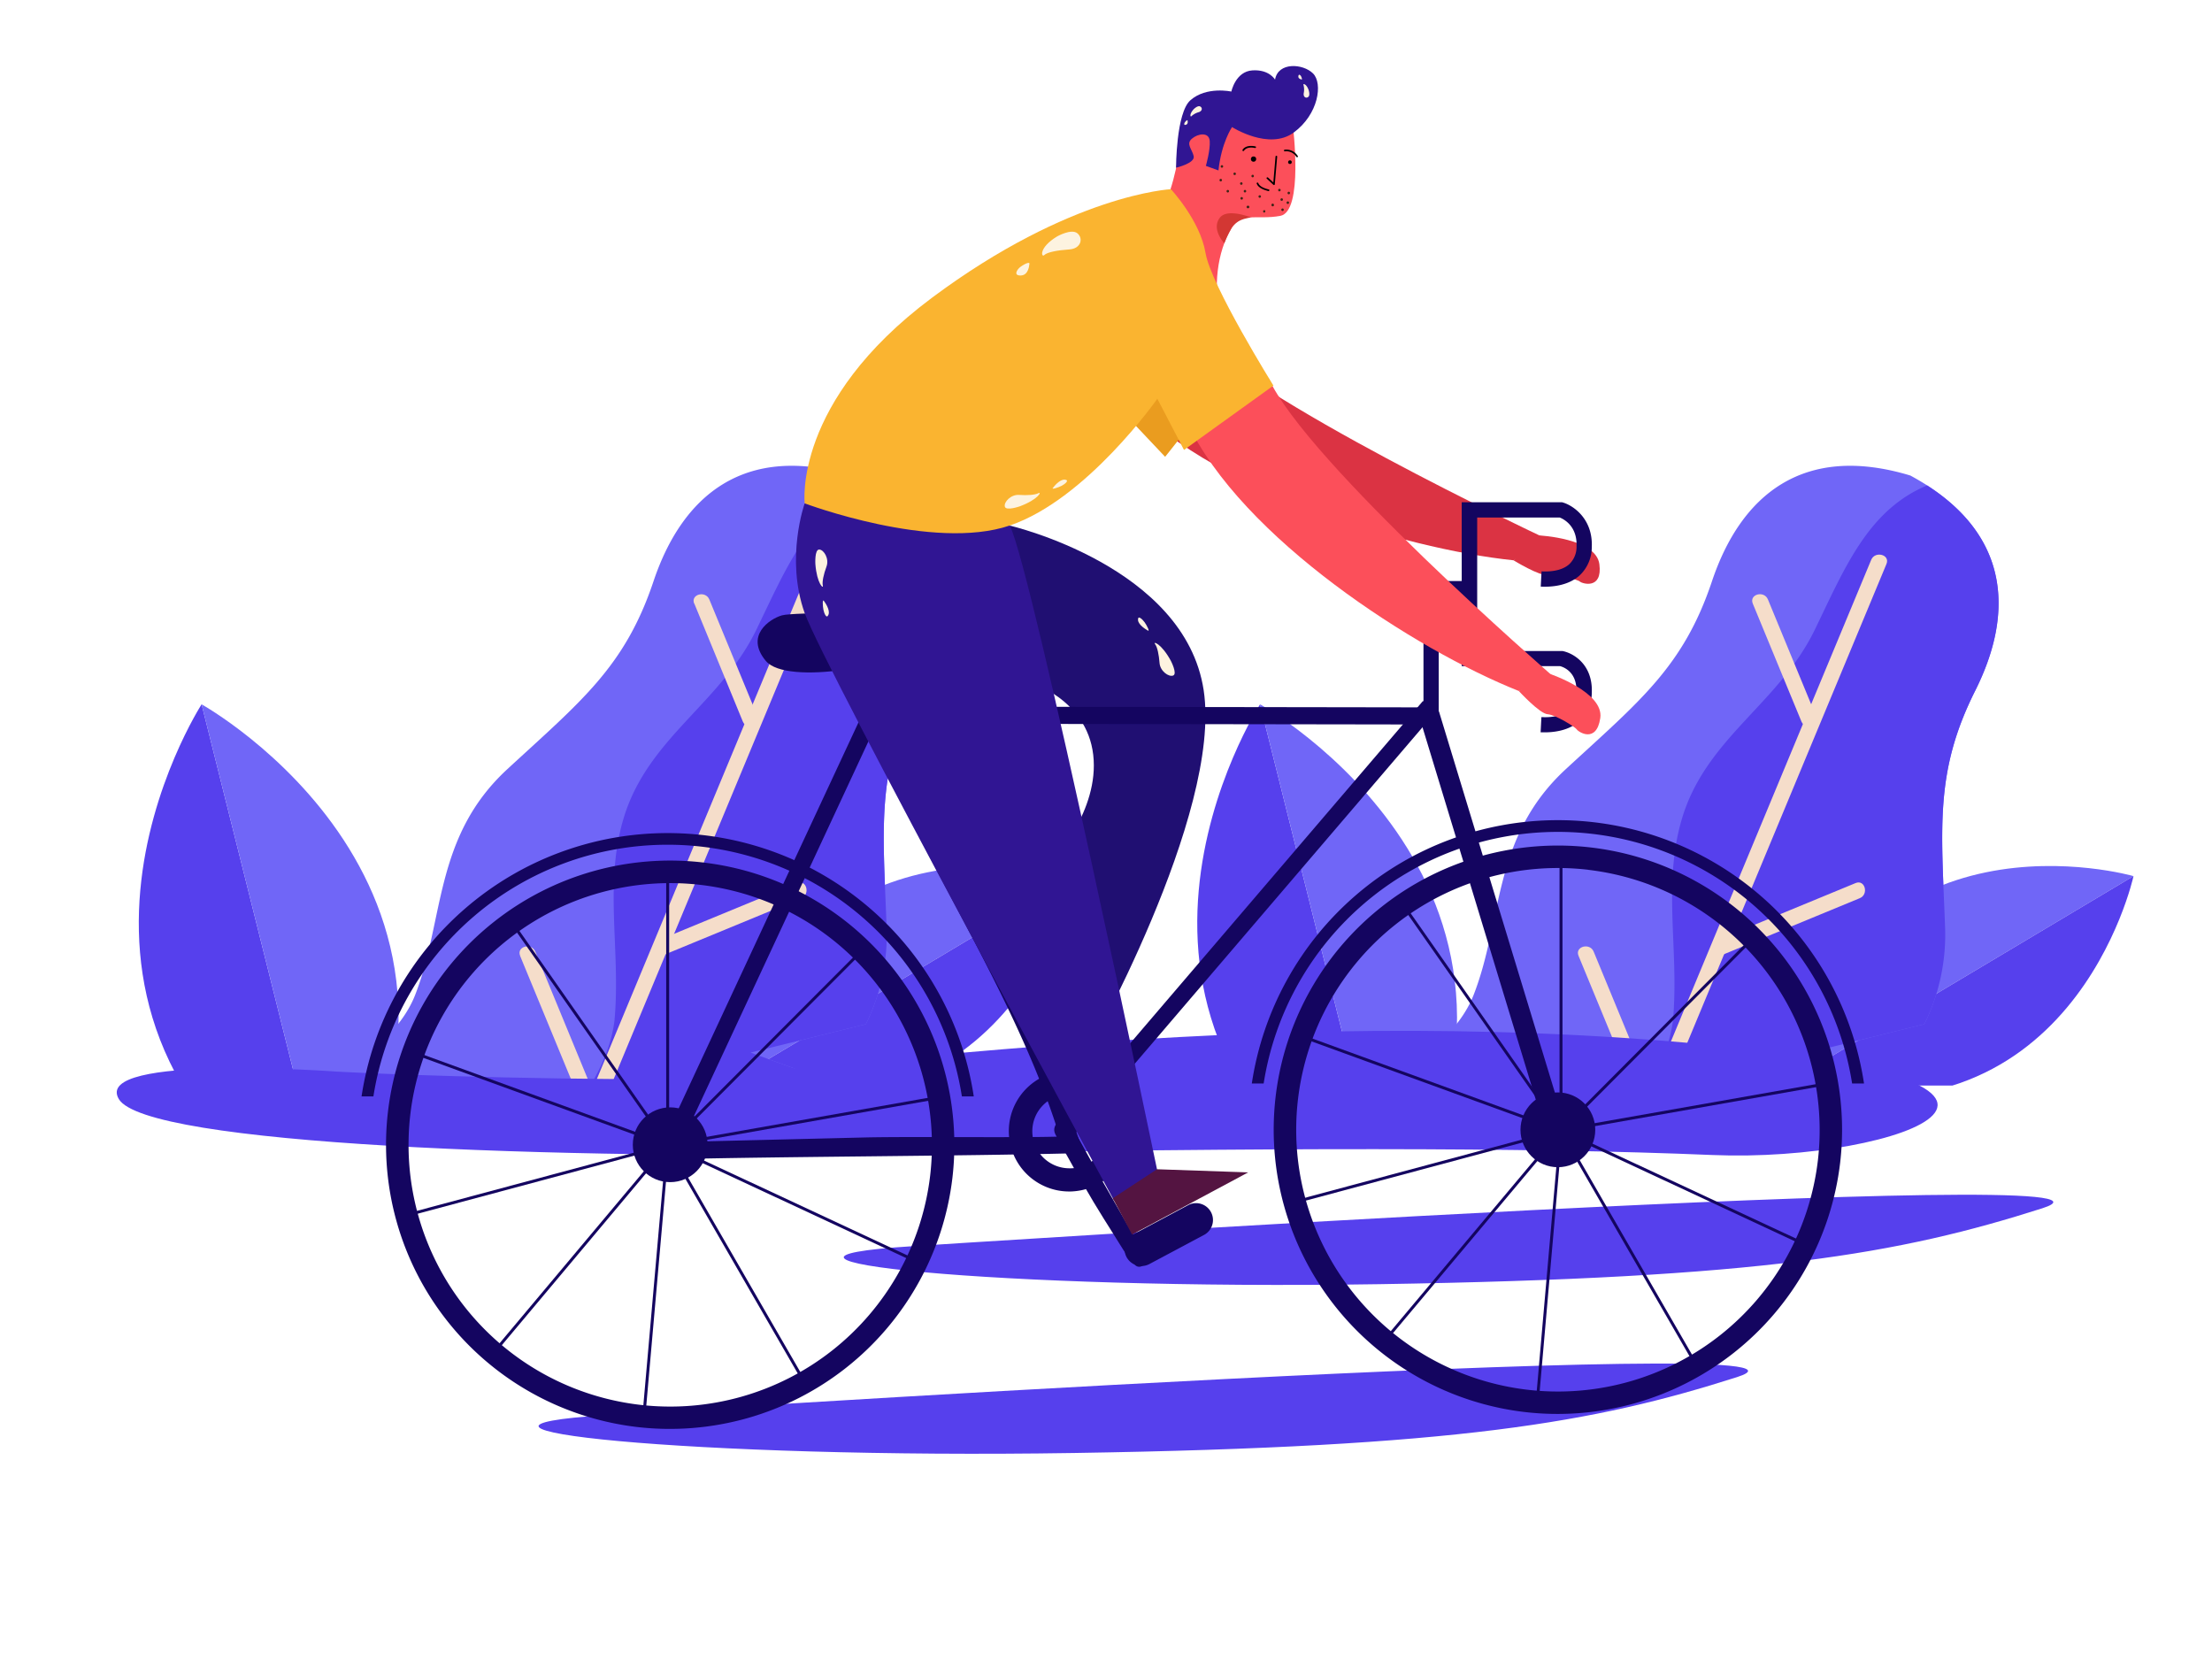 <svg id="Layer_1" data-name="Layer 1" xmlns="http://www.w3.org/2000/svg" xmlns:xlink="http://www.w3.org/1999/xlink" viewBox="0 0 809.96 607.86"><defs><style>.cls-1{fill:none;}.cls-2{fill:#fff;}.cls-3{clip-path:url(#clip-path);}.cls-4{fill:#5640ed;}.cls-5{fill:#7066f7;}.cls-6{fill:#f5ddca;}.cls-7{clip-path:url(#clip-path-2);}.cls-8{fill:#db3343;}.cls-9{fill:#ea9c1f;}.cls-10{fill:#200f72;}.cls-11{fill:#fdf3e0;}.cls-12{fill:#140560;}.cls-13{fill:#fc4f5a;}.cls-14{fill:#301593;}.cls-15{fill:#d33733;}.cls-16{fill:#3c2415;}.cls-17{fill:#541441;}.cls-18{fill:#fab430;}</style><clipPath id="clip-path"><rect class="cls-1" x="50.82" y="114.49" width="399.44" height="282.97"/></clipPath><clipPath id="clip-path-2"><rect class="cls-1" x="438.39" y="114.49" width="399.44" height="282.97"/></clipPath></defs><title>img3</title><rect class="cls-2" width="809.96" height="607.86"/><g class="cls-3"><path class="cls-4" d="M122.09,450.66,73.82,257.89S-2.16,375.48,122.09,450.66Z"/><path class="cls-5" d="M122.09,450.66,73.82,257.89S196.26,325.8,122.09,450.66Z"/><path class="cls-5" d="M265.13,397.46l128.52-76.68S292.35,291.53,265.13,397.46Z"/><path class="cls-4" d="M265.13,397.46l128.52-76.68S371.28,423.82,265.13,397.46Z"/><path class="cls-5" d="M304.59,396.19l-29.77-10.8L317.05,375a73.87,73.87,0,0,0,7.6-35.62c-1.36-36.65-3.82-56.83,11-86.42s12.54-59.29-23.72-78.85c-39.43-11.93-62.14,7.37-72.65,38.76s-26.55,43.88-53.51,68.75-23,55.26-33.77,82.71S99,399.77,90.54,464.6,156,549.1,156,549.1s66,38.53,106.07-13.17,15.87-87.28,27.74-114.28C293.79,412.55,299.21,404.4,304.59,396.19Z"/><path class="cls-4" d="M304.59,396.19l-29.77-10.8L317.05,375a73.87,73.87,0,0,0,7.6-35.62c-1.36-36.65-3.82-56.83,11-86.42,14-27.81,12.75-55.74-17.58-75.23-21.69,9.06-30.18,30.29-41.2,53-12.84,26.27-38.15,38.74-47.72,66.37-8.56,25.18-1.67,50.08-4.17,76.82-3.66,27.22-29,44.45-36.63,71.94-13.62,50.5,33.49,85.2,79,82.62,32.35-47.7,11.09-81.17,22.38-106.86C293.79,412.55,299.21,404.4,304.59,396.19Z"/><path class="cls-6" d="M297.65,205,135,595.9c-1.42,3.42,4.14,4.9,5.53,1.52l131.91-317.1,30.71-73.83c1.42-3.42-4.13-4.9-5.54-1.52L165.74,522.07,135,595.9l5.53,1.52L303.18,206.49C304.61,203.07,299,201.6,297.65,205Z"/><path class="cls-6" d="M195.75,465.78l77.47-32c3.38-1.39,1.9-6.95-1.52-5.54l-77.48,32c-3.37,1.39-1.9,6.95,1.53,5.54Z"/><path class="cls-6" d="M190.43,349.95q11.69,28.33,23.38,56.66c1.39,3.38,6.95,1.9,5.54-1.52L196,348.42c-1.39-3.37-6.95-1.89-5.54,1.53Z"/><path class="cls-6" d="M242.93,349.69l50.5-20.83c3.37-1.39,1.9-6.95-1.53-5.54l-50.5,20.83c-3.37,1.39-1.9,7,1.53,5.54Z"/><path class="cls-6" d="M254.24,221,272,264.19c1.39,3.38,6.95,1.89,5.53-1.53l-17.8-43.17c-1.39-3.37-6.95-1.9-5.54,1.53Z"/></g><g class="cls-7"><path class="cls-4" d="M509.66,450.66,461.39,257.89S385.41,375.48,509.66,450.66Z"/><path class="cls-5" d="M509.66,450.66,461.39,257.89S583.83,325.8,509.66,450.66Z"/><path class="cls-5" d="M652.7,397.46l128.52-76.68S679.92,291.53,652.7,397.46Z"/><path class="cls-4" d="M652.7,397.46l128.52-76.68S758.85,423.82,652.7,397.46Z"/><path class="cls-5" d="M692.16,396.19l-29.78-10.8L704.62,375a73.87,73.87,0,0,0,7.6-35.62c-1.36-36.65-3.82-56.83,11-86.42s12.54-59.29-23.72-78.85c-39.43-11.93-62.14,7.37-72.65,38.76s-26.55,43.88-53.51,68.75-23,55.26-33.77,82.71-53.05,35.42-61.5,100.24,65.44,84.51,65.44,84.51,66,38.53,106.07-13.17,15.87-87.28,27.74-114.28C681.36,412.55,686.78,404.4,692.16,396.19Z"/><path class="cls-4" d="M692.16,396.19l-29.78-10.8L704.62,375a73.87,73.87,0,0,0,7.6-35.62c-1.36-36.65-3.82-56.83,11-86.42,14-27.81,12.75-55.74-17.58-75.23-21.7,9.06-30.18,30.29-41.2,53-12.84,26.27-38.15,38.74-47.72,66.37-8.56,25.18-1.67,50.08-4.17,76.82-3.66,27.22-29,44.45-36.63,71.94-13.62,50.5,33.49,85.2,79,82.62,32.35-47.7,11.09-81.17,22.38-106.86C681.36,412.55,686.78,404.4,692.16,396.19Z"/><path class="cls-6" d="M685.22,205,522.6,595.9c-1.42,3.42,4.14,4.9,5.53,1.52L660,280.33l30.71-73.83c1.42-3.42-4.13-4.9-5.54-1.52L553.31,522.07,522.6,595.9l5.53,1.52L690.76,206.49C692.18,203.07,686.62,201.6,685.22,205Z"/><path class="cls-6" d="M583.32,465.78l77.47-32c3.38-1.39,1.9-6.95-1.52-5.54l-77.48,32c-3.37,1.39-1.9,6.95,1.53,5.54Z"/><path class="cls-6" d="M578,349.95q11.69,28.33,23.38,56.66c1.39,3.38,6.95,1.9,5.54-1.52l-23.38-56.67c-1.39-3.37-6.95-1.89-5.54,1.53Z"/><path class="cls-6" d="M630.5,349.69,681,328.86c3.37-1.39,1.9-6.95-1.53-5.54L629,344.15c-3.37,1.39-1.9,7,1.53,5.54Z"/><path class="cls-6" d="M641.81,221l17.81,43.17c1.39,3.38,6.95,1.89,5.53-1.53l-17.8-43.17c-1.39-3.37-6.95-1.9-5.54,1.53Z"/></g><path class="cls-4" d="M123.52,392.37s-90-6.6-80,10.06,157.34,22.22,289.17,20,226-2.4,294.43.47,152.17-28-16.51-41.7-320,14.37-383,13.91S123.52,392.37,123.52,392.37Z"/><path class="cls-4" d="M334.22,456.28S800,425.76,747.77,442.42,645.49,468,505,470.19,258.35,461,334.22,456.28Z"/><path class="cls-4" d="M222.47,518.09S688.22,487.57,636,504.23,533.73,529.78,393.26,532,146.59,522.84,222.47,518.09Z"/><path class="cls-8" d="M434.83,119.94c-8.2,7.49-15.84,16.39-24.29,23.64C441.21,179,513.86,201,554.23,205.15c0,0,9.06-5.7,10-8.85C564.26,196.31,456.61,145.77,434.83,119.94Z"/><path class="cls-8" d="M563.59,196.05s20.84,1,22.05,10.53-6.44,7.06-7.13,6.36-9-3.07-11.81-2.45-12.48-5.33-12.48-5.33Z"/><path class="cls-9" d="M417.21,100q-10.33,14.1-21.35,27.67,1.13,8.54,2.37,17.07h.08c4.77.8,9.22,4.57,12.1,8.3.3.39.59.79.89,1.18.56-1.45.85-2.29.85-2.29l14.48,15.33,25.09-31.59S426.47,112.74,417.21,100Z"/><path class="cls-10" d="M369.74,192.44s64.09,14.82,71,60.26-43.51,134.41-43.51,134.41l-12-71.75s17.46-18.42,15.07-39-23.68-26.79-23.68-26.79Z"/><path class="cls-11" d="M428.7,241.9s2.5,4.78.89,5.43-4.77-1.58-5-4.57-.78-5.8-1.65-6.94S425.22,235.54,428.7,241.9Z"/><path class="cls-11" d="M420,230.68s-3.2-1.77-3.3-3.69,1.64-.22,2.4.82S421.45,231.84,420,230.68Z"/><path class="cls-12" d="M391.67,436.25a22.1,22.1,0,1,1,1.32-.05C392.56,436.24,392.11,436.25,391.67,436.25Zm-9.77-31.56A13.5,13.5,0,0,0,378,414.3h0a13.56,13.56,0,0,0,13.63,13.46,13.55,13.55,0,1,0-.17-27.09l-.82,0A13.44,13.44,0,0,0,381.9,404.69Z"/><path class="cls-12" d="M420.87,462.82l20-10.66a6.17,6.17,0,0,0,2.55-8.36h0a6.18,6.18,0,0,0-8.36-2.55l-20,10.66a6.18,6.18,0,0,0-2.55,8.36h0A6.18,6.18,0,0,0,420.87,462.82Z"/><path class="cls-12" d="M415.63,463.14c-3.16-3.18-5.39-7.31-7.78-11.07-2.53-4-5.05-8-7.45-12q-7.21-12.19-13.92-24.66c-2.1-3.86,3.62-7.73,5.68-3.84q6.65,12.5,13.75,24.77c2.26,3.92,4.47,7.87,6.74,11.78s5.26,8.05,6.84,12.46c.78,2.18-2.12,4.35-3.86,2.6Z"/><path class="cls-12" d="M233.24,522.48a104.05,104.05,0,1,1,115.5-91.18A104.17,104.17,0,0,1,233.24,522.48ZM256.6,324a95.83,95.83,0,1,0,84,106.38A95.94,95.94,0,0,0,256.6,324Z"/><path class="cls-12" d="M558.29,517a104.06,104.06,0,1,1,115.5-91.19A104.17,104.17,0,0,1,558.29,517Zm23.36-198.53a95.84,95.84,0,1,0,84,106.38A95.94,95.94,0,0,0,581.64,318.49Z"/><path class="cls-12" d="M462.71,396.7a109.06,109.06,0,0,1,215.47,0h4.36a113.36,113.36,0,0,0-224.17,0Z"/><path class="cls-12" d="M136.73,401.43a109.06,109.06,0,0,1,215.48,0h4.35a113.36,113.36,0,0,0-224.17,0Z"/><path class="cls-12" d="M523.65,259c-56-.1-148.25-.2-204.22-.3a3.3,3.3,0,0,0-3.29,1.95Q279,340.36,241.84,420.15c-1.12,2.41,1.19,4.35,3.4,4.3,41.74-1,105.91-1.15,147.65-2.17,2.2-.05,3-2.67,2.41-4.37-19.62-59-61.67-118.81-81.29-177.77-1.28-3.85-7-1.32-5.77,2.52,18.53,55.7,59.49,112.27,78,168l3,9.14C388,416,394.37,416,386,416.2c-15.62.38-53.65-.1-69.25.27L262,417.8l-15.52.37c-2.24.06.12,6.63,3,.37l40.53-87,22.2-47.68q3.53-7.59,7.06-15.16c2.67-5.74,3.4-3.72-.45-3.74,55.91.11,148.12.21,204,.31,4,0,4.8-6.24.74-6.26Z"/><path class="cls-12" d="M326.88,224.57s13.07,3,8.17,11-46.9,15.65-54.62,6.43,1.31-15.37,5.84-16.68S326.88,224.57,326.88,224.57Z"/><rect class="cls-12" x="521.23" y="212.74" width="5.58" height="49.87"/><rect class="cls-12" x="521.23" y="212.74" width="17.44" height="5.58"/><path class="cls-12" d="M565.61,268.14c-.54,0-1,0-1.49,0l.29-5.58c2.57.14,7.3,0,10.2-2.67a8.78,8.78,0,0,0,2.62-6.48c.31-7.4-4.74-9.19-6-9.51h-36v-60H572l.4.12c3.81,1.16,10.89,6.06,10.46,16.27a14.23,14.23,0,0,1-4.44,10.38c-4.4,4-10.82,4.29-14.25,4.11l.29-5.58c2.57.14,7.3,0,10.2-2.67a8.78,8.78,0,0,0,2.62-6.48c.31-7.43-4.68-10-6.18-10.57h-30.2v48.88l31.2,0c3.92.73,11.2,4.86,10.76,15.29A14.22,14.22,0,0,1,578.37,264C574.55,267.46,569.2,268.14,565.61,268.14Z"/><rect class="cls-12" x="542.79" y="258.15" width="7.45" height="159.43" transform="translate(-74.66 173.63) rotate(-16.92)"/><circle class="cls-12" cx="245.4" cy="419.14" r="13.69"/><circle class="cls-12" cx="570.44" cy="413.67" r="13.69"/><rect class="cls-12" x="571.05" y="314.06" width="1.08" height="99.9"/><rect class="cls-12" x="542.4" y="323.09" width="1.08" height="99.9" transform="translate(-115.78 378.88) rotate(-35)"/><polygon class="cls-12" points="571.4 414.47 477.52 380.3 477.9 379.29 571.77 413.45 571.4 414.47"/><rect class="cls-12" x="473.39" y="426.35" width="99.9" height="1.08" transform="translate(-92.71 150.13) rotate(-15.01)"/><polygon class="cls-12" points="507.78 490.83 506.96 490.14 571.17 413.61 572 414.31 507.78 490.83"/><polygon class="cls-12" points="563.41 513.53 562.34 513.43 571.05 413.92 572.12 414.01 563.41 513.53"/><rect class="cls-12" x="596.02" y="407.27" width="1.08" height="99.9" transform="translate(-148.69 359.54) rotate(-30)"/><polygon class="cls-12" points="661.9 456.67 571.36 414.45 571.81 413.47 662.36 455.69 661.9 456.67"/><polygon class="cls-12" points="571.68 414.49 571.49 413.43 669.88 396.08 670.07 397.15 571.68 414.49"/><rect class="cls-12" x="556.96" y="378.1" width="99.91" height="1.08" transform="translate(-89.68 541.33) rotate(-45.11)"/><rect class="cls-12" x="243.94" y="319.41" width="1.08" height="99.9"/><rect class="cls-12" x="215.29" y="328.44" width="1.08" height="99.9" transform="translate(-178 192.22) rotate(-35)"/><rect class="cls-12" x="197" y="352.28" width="1.08" height="99.9" transform="translate(-247.99 450.28) rotate(-70)"/><rect class="cls-12" x="146.28" y="431.7" width="99.9" height="1.08" transform="translate(-105.23 65.55) rotate(-15.01)"/><polygon class="cls-12" points="180.68 496.18 179.85 495.49 244.06 418.96 244.89 419.66 180.68 496.18"/><rect class="cls-12" x="190.17" y="468.53" width="99.9" height="1.08" transform="translate(-248.2 667.13) rotate(-84.97)"/><rect class="cls-12" x="268.91" y="412.62" width="1.08" height="99.9" transform="translate(-195.18 196.69) rotate(-30)"/><rect class="cls-12" x="289.21" y="390.47" width="1.08" height="99.9" transform="translate(-231.86 516.89) rotate(-65)"/><polygon class="cls-12" points="244.57 419.84 244.39 418.78 342.77 401.43 342.96 402.5 244.57 419.84"/><rect class="cls-12" x="229.85" y="383.45" width="99.91" height="1.08" transform="translate(-189.69 311.05) rotate(-45.09)"/><rect class="cls-12" x="356.45" y="336.34" width="203.26" height="6.13" transform="matrix(0.65, -0.76, 0.76, 0.65, -98.38, 463.4)"/><path class="cls-13" d="M473.4,45.95s4,31.52-4.6,33.09S454.68,77.45,451,83.46c-5.43,8.82-6.79,22-4.14,32.72,2,8.18-23.52-32.44-20-41.83,9.33-25,1.58-31.79,10.28-34.47s26.66-5,28.35-4.69S473.4,45.95,473.4,45.95Z"/><path class="cls-14" d="M446.16,62.4l-4.61-1.67s1.68-5.8,1.41-9.14-4.31-2.73-6.55-.79.1,3.78.68,6.38-6.46,4.23-6.46,4.23,0-20.07,5.25-24.7c5.91-5.21,15-3.18,15-3.18s1.52-7.36,7.71-7.76,8.29,3.39,8.29,3.39c1.11-6.52,10.21-5.92,13.9-2.28s2,15-7.06,21.65-22.58-2-22.58-2S447.24,52.16,446.16,62.4Z"/><circle cx="458.97" cy="58.24" r="0.97" transform="translate(362.17 510.65) rotate(-85.15)"/><circle cx="472.34" cy="59.38" r="0.67" transform="translate(372.42 524.83) rotate(-85.05)"/><path d="M455,54.82c1-1.5,3.13-1.58,4.71-1.2.38.09.17.66-.21.57-1.31-.31-3.15-.28-4,1a.3.3,0,0,1-.5-.35Z"/><path d="M470.39,54.81a4.91,4.91,0,0,1,4.83,2.35c.21.33-.35.59-.55.26a4.27,4.27,0,0,0-4.17-2c-.39.05-.5-.54-.11-.6Z"/><path d="M467.66,57.36q-.43,5.06-.87,10.12a.3.3,0,0,1-.53.17l-2.41-2.24c-.29-.27.18-.65.47-.39l2.41,2.24-.53.17q.43-5.06.86-10.12a.3.3,0,0,1,.6.05Z"/><path d="M460.7,67c.54,1.43,2.62,2.07,3.92,2.39.38.1.16.66-.21.57-1.44-.36-3.65-1.12-4.25-2.7-.14-.36.41-.62.55-.26Z"/><path class="cls-15" d="M448.31,89.08s-4.78-5-1.75-9.23,13.15.59,11.75-.28c-3.5.58-5.2,1.23-7.11,3.53A38,38,0,0,0,448.31,89.08Z"/><path class="cls-16" d="M469.22,73.53a.47.47,0,0,1,.19-.92.47.47,0,0,1-.19.92Z"/><path class="cls-16" d="M471.81,71.13a.47.47,0,0,1,.19-.92.47.47,0,0,1-.19.92Z"/><path class="cls-16" d="M461.18,72.41a.47.47,0,0,1,.19-.92.47.47,0,0,1-.19.92Z"/><path class="cls-16" d="M454.43,67.66a.47.47,0,0,1,.19-.92.47.47,0,0,1-.19.92Z"/><path class="cls-16" d="M452,64.1a.47.47,0,0,1,.19-.92.47.47,0,0,1-.19.92Z"/><path class="cls-16" d="M446.9,66.41a.47.47,0,0,1,.19-.92.47.47,0,0,1-.19.92Z"/><path class="cls-16" d="M449.48,70.47a.47.47,0,0,1,.19-.92.47.47,0,0,1-.19.92Z"/><path class="cls-16" d="M457,75.32l.12,0a.47.47,0,0,1-.19.92l-.11,0a.47.47,0,0,1,.19-.92Z"/><path class="cls-16" d="M462.82,77.84a.47.47,0,0,1,.19-.91.47.47,0,0,1-.19.91Z"/><path class="cls-16" d="M454.57,73.08a.47.47,0,0,1,.19-.92.47.47,0,0,1-.19.92Z"/><path class="cls-16" d="M447.33,61.4a.47.47,0,0,1,.19-.92.47.47,0,0,1-.19.92Z"/><path class="cls-16" d="M469.53,77.25a.47.47,0,0,1,.19-.92.47.47,0,0,1-.19.92Z"/><path class="cls-16" d="M468.38,70.06a.47.47,0,0,1,.19-.92.47.47,0,0,1-.19.92Z"/><path class="cls-16" d="M458.59,64.92a.47.47,0,0,1,.19-.92.47.47,0,0,1-.19.92Z"/><path class="cls-16" d="M471.46,74.67a.47.47,0,0,1,.19-.92.47.47,0,0,1-.19.92Z"/><path class="cls-16" d="M465.56,75v-.08a.47.47,0,0,1,.92.19v.08a.47.47,0,0,1-.92-.19Z"/><path class="cls-16" d="M455.77,70.46a.47.47,0,0,1,.19-.92.47.47,0,0,1-.19.92Z"/><path class="cls-11" d="M479.17,32.93s.64,1.88-.1,2.53-1.88.17-1.7-1.28a6.56,6.56,0,0,0-.09-3.13C477,30.65,478.26,30.46,479.17,32.93Z"/><path class="cls-11" d="M476.48,29.08s-1.2-.24-1.07-1.18.71-.44.94-.07S477,29.37,476.48,29.08Z"/><path class="cls-11" d="M437.08,40s1.39-1.42,2.3-1.05,1,1.6-.37,2.1a6.56,6.56,0,0,0-2.75,1.49C436,43,435.28,42,437.08,40Z"/><path class="cls-11" d="M434.85,44.18s.33,1.18-.56,1.49-.71-.44-.49-.81S434.89,43.6,434.85,44.18Z"/><path class="cls-13" d="M464.49,138.44c-9.93,5-19.7,11.45-29.82,16.13C454.52,197,518.41,238,556.13,253c0,0,10.27-3,12.06-5.78C568.19,247.2,478.4,169.23,464.49,138.44Z"/><path class="cls-13" d="M567.62,246.78s19.76,6.68,18.35,16.14-8.12,5-8.59,4.17-7.78-5.4-10.69-5.58S556.13,253,556.13,253Z"/><path class="cls-14" d="M294.65,184.3s-7.18,20.09,0,40.18S408,439.71,408,439.71l15.78-11s-45.43-218.59-54-236.28C369.74,192.44,328.61,178.57,294.65,184.3Z"/><polygon class="cls-17" points="423.66 428.11 457.04 429.26 414.52 452.03 407.46 438.73 423.66 428.11"/><path class="cls-11" d="M298.56,206.52s-.32-5.38,1.42-5.31,3.7,3.4,2.66,6.21-1.67,5.61-1.35,7S299.12,213.74,298.56,206.52Z"/><path class="cls-11" d="M301.88,220.31s2.19,2.93,1.49,4.72-1.59-.47-1.85-1.73S301,218.67,301.88,220.31Z"/><path class="cls-18" d="M294.65,184.3s-4.43-37.18,46.51-75.21,87.59-39.82,87.59-39.82,10.7,11.48,12.67,23.32,24.87,48.59,24.87,48.59l-32.75,23.56L423.78,146s-25.82,36.83-54,46.4S294.65,184.3,294.65,184.3Z"/><path class="cls-11" d="M387.06,86.58s5.26-3,7.47-1.14,1.3,5.6-3,5.89-8.11,1-9.15,2.06S380.17,90.76,387.06,86.58Z"/><path class="cls-11" d="M376.88,96.94s-.2,3.77-3,3.92-1.6-1.91-.61-2.82S377.52,95.24,376.88,96.94Z"/><path class="cls-11" d="M373.44,185.38s-5.08,1.8-5.5.11,2.23-4.5,5.23-4.28,5.85,0,7.1-.65S380.23,182.84,373.44,185.38Z"/><path class="cls-11" d="M385.77,178.36s2.2-2.92,4.12-2.75,0,1.66-1.15,2.26S384.42,179.62,385.77,178.36Z"/></svg>